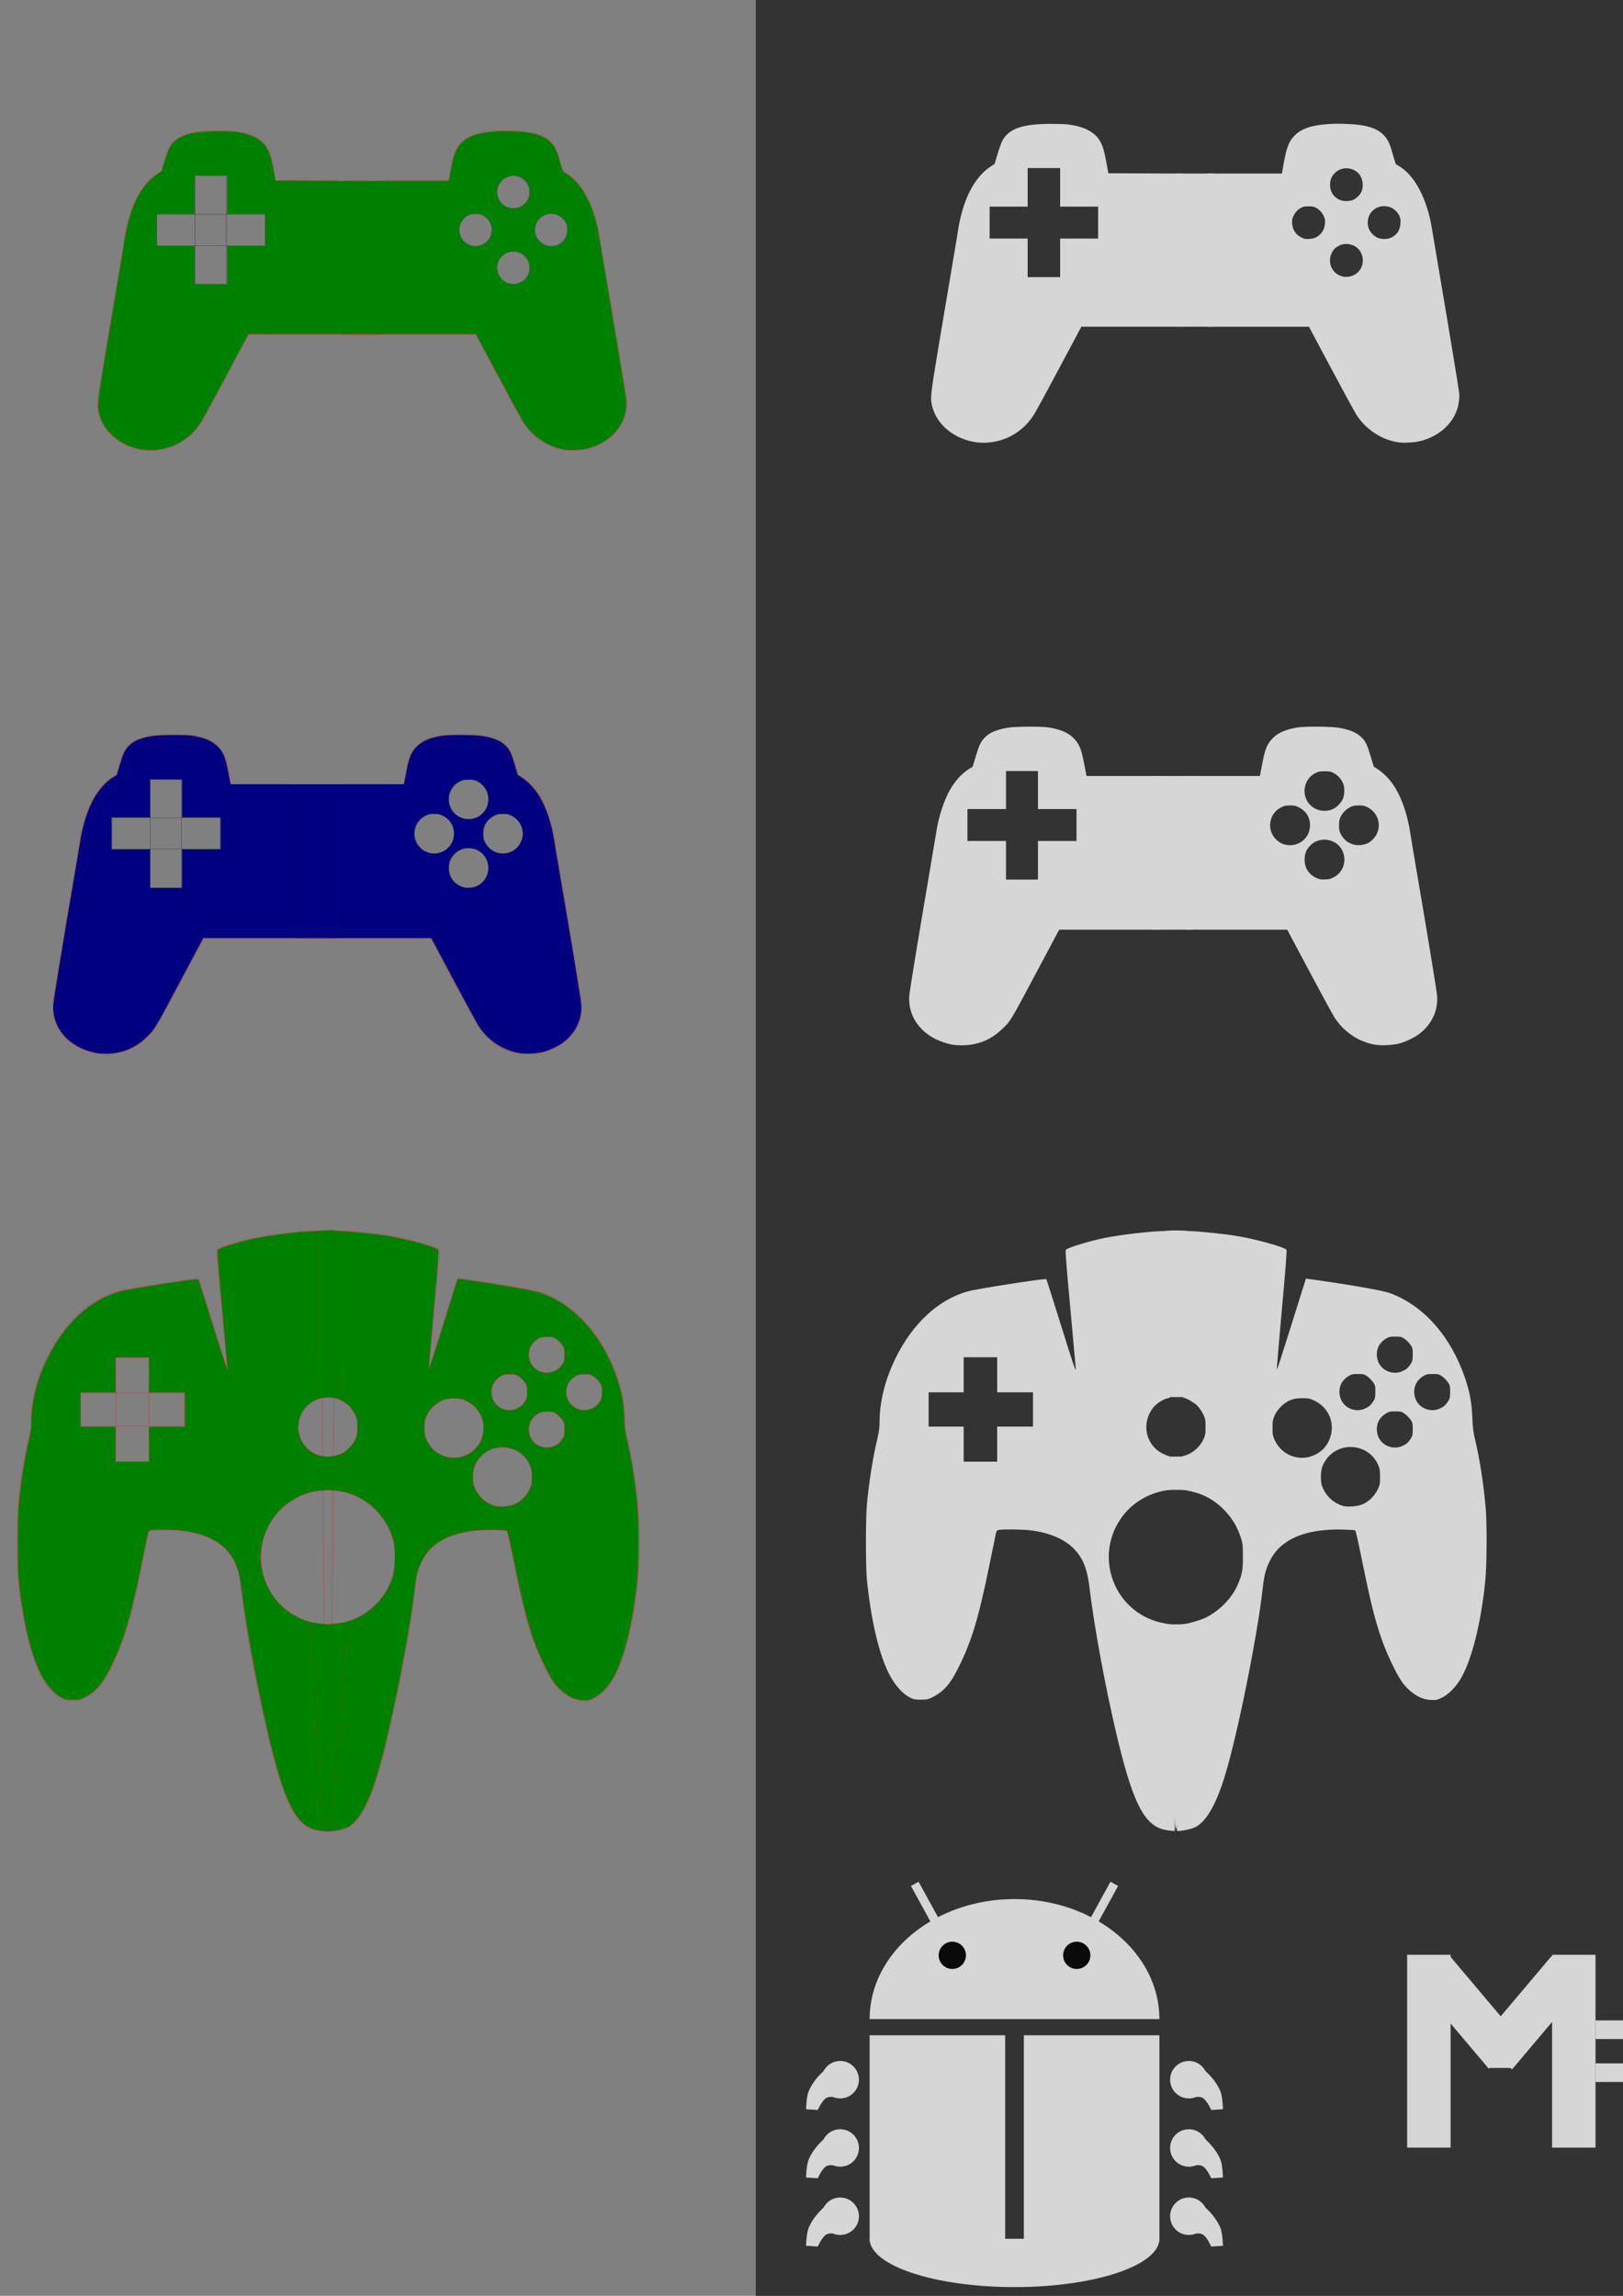 <?xml version="1.0" encoding="UTF-8" standalone="no"?>
<!-- Created with Inkscape (http://www.inkscape.org/) -->

<svg
   xmlns:dc="http://purl.org/dc/elements/1.1/"
   xmlns:cc="http://creativecommons.org/ns#"
   xmlns:rdf="http://www.w3.org/1999/02/22-rdf-syntax-ns#"
   xmlns:svg="http://www.w3.org/2000/svg"
   xmlns="http://www.w3.org/2000/svg"
   xmlns:sodipodi="http://sodipodi.sourceforge.net/DTD/sodipodi-0.dtd"
   xmlns:inkscape="http://www.inkscape.org/namespaces/inkscape"
   width="744.094"
   height="1052.362"
   id="svg2"
   version="1.1"
   inkscape:version="0.48.2 r9819"
   sodipodi:docname="icons.svg">
  <rect width="100%" height="100%" fill="#808080" stroke="none"/>
  <defs
     id="defs4" />
  <sodipodi:namedview
     id="base"
     pagecolor="#ffffff"
     bordercolor="#666666"
     borderopacity="1.0"
     inkscape:pageopacity="0.0"
     inkscape:pageshadow="2"
     inkscape:zoom="1.979899"
     inkscape:cx="675.85769"
     inkscape:cy="42.705791"
     inkscape:document-units="px"
     inkscape:current-layer="layer1"
     showgrid="false"
     inkscape:window-width="1680"
     inkscape:window-height="988"
     inkscape:window-x="1672"
     inkscape:window-y="-8"
     inkscape:window-maximized="1"
     showguides="true"
     inkscape:guide-bbox="true" />
  <g
     inkscape:label="Layer 1"
     inkscape:groupmode="layer"
     id="layer1">
    <rect
       style="fill:#333333;fill-opacity:1;stroke:none"
       id="rect3062"
       width="760"
       height="1102.857"
       x="346.487"
       y="-0.661" />
    <g
       id="g4083">
      <g
         style="stroke-width:0.1;stroke-miterlimit:4;stroke-dasharray:none"
         id="g3884">
        <path
           style="fill:none;stroke:#ff0000;stroke-width:0.1;stroke-linecap:butt;stroke-linejoin:miter;stroke-opacity:1;stroke-miterlimit:4;stroke-dasharray:none"
           d="M 73.929,78.434 C 58.785,86.124 56.786,111.648 56.786,111.648 c 0,0 -7.932,45.8 -11.786,70 -3.854,24.2 34.161,36.823 48.929,9.286 14.767,-27.538 20,-37.5 20,-37.5 l 57.5,0 0,-70.714 c 0.031,-0.01 -28.526,0 -45,0 -2.521,-11.269 -0.409,-22.857 -25.714,-22.857 -25.305,0 -23.154,8.101 -26.786,18.571 z"
           id="path3864"
           inkscape:connector-curvature="0"
           sodipodi:nodetypes="cczzcccczc" />
        <path
           style="fill:none;stroke:#ff0000;stroke-width:0.1;stroke-linecap:butt;stroke-linejoin:miter;stroke-opacity:1;stroke-miterlimit:4;stroke-dasharray:none"
           d="m 258.151,78.434 c 15.144,7.69 17.143,33.214 17.143,33.214 0,0 7.932,45.8 11.786,70 3.854,24.2 -34.161,36.823 -48.929,9.286 -14.767,-27.538 -20,-37.5 -20,-37.5 l -57.5,0 0,-70.714 c -0.031,-0.01 28.526,0 45,0 2.521,-11.269 0.409,-22.857 25.714,-22.857 25.305,0 23.154,8.101 26.786,18.571 z"
           id="path3864-8"
           inkscape:connector-curvature="0"
           sodipodi:nodetypes="cczzcccczc" />
      </g>
      <g
         transform="translate(-0.236,0)"
         id="g4071">
        <g
           id="g4063">
          <g
             id="g4059">
            <path
               sodipodi:type="arc"
               style="fill:none;stroke:#000000;stroke-width:0.1;stroke-miterlimit:4;stroke-opacity:1;stroke-dasharray:none"
               id="path3046"
               sodipodi:cx="217.14285"
               sodipodi:cy="104.86218"
               sodipodi:rx="8.9285717"
               sodipodi:ry="8.9285717"
               d="m 226.071,104.862 c 0,4.931 -3.997,8.929 -8.929,8.929 -4.931,0 -8.929,-3.997 -8.929,-8.929 0,-4.931 3.997,-8.929 8.929,-8.929 4.931,0 8.929,3.997 8.929,8.929 z"
               transform="matrix(0.834,0,0,0.834,37.145,17.926)" />
            <path
               sodipodi:type="arc"
               style="fill:none;stroke:#000000;stroke-width:0.1;stroke-miterlimit:4;stroke-opacity:1;stroke-dasharray:none"
               id="path3046-9"
               sodipodi:cx="217.14285"
               sodipodi:cy="104.86218"
               sodipodi:rx="8.9285717"
               sodipodi:ry="8.9285717"
               d="m 226.071,104.862 c 0,4.931 -3.997,8.929 -8.929,8.929 -4.931,0 -8.929,-3.997 -8.929,-8.929 0,-4.931 3.997,-8.929 8.929,-8.929 4.931,0 8.929,3.997 8.929,8.929 z"
               transform="matrix(0.834,0,0,0.834,71.827,17.926)" />
          </g>
          <g
             id="g4055">
            <path
               sodipodi:type="arc"
               style="fill:none;stroke:#000000;stroke-width:0.1;stroke-miterlimit:4;stroke-opacity:1;stroke-dasharray:none"
               id="path3046-4"
               sodipodi:cx="217.14285"
               sodipodi:cy="104.86218"
               sodipodi:rx="8.9285717"
               sodipodi:ry="8.9285717"
               d="m 226.071,104.862 c 0,4.931 -3.997,8.929 -8.929,8.929 -4.931,0 -8.929,-3.997 -8.929,-8.929 0,-4.931 3.997,-8.929 8.929,-8.929 4.931,0 8.929,3.997 8.929,8.929 z"
               transform="matrix(0.834,0,0,0.834,54.486,35.267)" />
            <path
               sodipodi:type="arc"
               style="fill:none;stroke:#000000;stroke-width:0.1;stroke-miterlimit:4;stroke-opacity:1;stroke-dasharray:none"
               id="path3046-8"
               sodipodi:cx="217.14285"
               sodipodi:cy="104.86218"
               sodipodi:rx="8.9285717"
               sodipodi:ry="8.9285717"
               d="m 226.071,104.862 c 0,4.931 -3.997,8.929 -8.929,8.929 -4.931,0 -8.929,-3.997 -8.929,-8.929 0,-4.931 3.997,-8.929 8.929,-8.929 4.931,0 8.929,3.997 8.929,8.929 z"
               transform="matrix(0.834,0,0,0.834,54.486,0.585)" />
          </g>
        </g>
        <g
           id="g4023">
          <rect
             transform="matrix(0,1,-1,0,0,0)"
             y="-121.722"
             x="98.234"
             height="49.578"
             width="14.327"
             id="rect2996-1"
             style="fill:none;stroke:#000000;stroke-width:0.088;stroke-miterlimit:4;stroke-dasharray:none" />
          <rect
             transform="scale(-1,-1)"
             y="-130.187"
             x="-104.096"
             height="49.578"
             width="14.327"
             id="rect2996-1-5"
             style="fill:none;stroke:#000000;stroke-width:0.088;stroke-miterlimit:4;stroke-dasharray:none" />
        </g>
      </g>
    </g>
    <g
       id="g4105">
      <path
         inkscape:connector-curvature="0"
         id="path4099"
         d="m 66.027,206.154 c -10.046,-1.252 -18.267,-7.805 -20.498,-16.338 -1.001,-3.831 -0.869,-5.118 2.786,-27.115 1.809,-10.887 4.477,-26.726 5.93,-35.199 1.453,-8.473 2.771,-16.371 2.931,-17.551 0.405,-3 1.136,-6.465 2.052,-9.723 2.674,-9.514 7.163,-16.611 12.913,-20.419 l 1.961,-1.298 0.636,-2.147 c 1.687,-5.692 2.5,-7.927 3.376,-9.282 3.215,-4.975 9.262,-6.89 21.865,-6.926 3.056,-0.009 6.579,0.115 7.829,0.274 7.668,0.98 12.533,3.621 14.859,8.068 1.185,2.265 1.782,4.377 2.758,9.759 l 0.825,4.546 17.106,0.065 17.106,0.065 0,35.101 0,35.101 -23.3,0 -23.3,0 -10.196,19.13 c -5.608,10.521 -10.786,20.039 -11.508,21.15 -2.648,4.077 -5.437,6.789 -9.484,9.221 -4.798,2.884 -11.082,4.211 -16.647,3.518 z m 38.119,-84.586 0,-8.839 8.713,0 8.713,0 0,-7.324 0,-7.324 -8.713,0 -8.713,0 0,-8.839 0,-8.839 -7.45,0 -7.45,0 0,8.839 0,8.839 -8.713,0 -8.713,0 0,7.324 0,7.324 8.713,0 8.713,0 0,8.839 0,8.839 7.45,0 7.45,0 0,-8.839 z"
         style="fill:#008000;fill-opacity:1;stroke:none" />
      <path
         inkscape:connector-curvature="0"
         id="path4101"
         d="m 259.445,206.16 c -7.699,-1.073 -14.849,-5.675 -19.342,-12.45 -0.7,-1.056 -5.913,-10.617 -11.584,-21.247 l -10.311,-19.327 -23.317,0 -23.317,0 0,-35.103 0,-35.103 17.124,0 17.124,0 0.701,-3.977 c 1.368,-7.756 2.376,-10.51 4.805,-13.123 3.227,-3.472 7.927,-5.095 16.292,-5.626 4.042,-0.257 10.438,-0.036 14.034,0.485 8.32,1.204 12.344,4.296 14.283,10.972 0.288,0.99 0.875,2.967 1.306,4.394 l 0.783,2.594 1.284,0.742 c 7.381,4.264 13.14,15.151 15.323,28.967 0.303,1.919 1.848,11.103 3.433,20.409 4.27,25.07 8.84,52.787 9.037,54.807 0.227,2.323 -0.224,5.51 -1.131,7.993 -2.593,7.104 -9.468,12.589 -17.837,14.23 -2.402,0.471 -6.647,0.649 -8.69,0.364 l 0,0 z m -20.822,-76.609 c 4.7,-2.138 5.772,-8.442 2.078,-12.216 -2.041,-2.084 -5.656,-2.738 -8.336,-1.506 -1.891,0.869 -2.825,1.756 -3.704,3.516 -1.382,2.765 -0.964,6.123 1.045,8.406 2.244,2.549 5.725,3.251 8.917,1.799 z m -17.3,-17.314 c 2.587,-1.303 4.044,-3.53 4.237,-6.478 0.102,-1.557 0.028,-1.995 -0.565,-3.315 -0.773,-1.723 -2.009,-3.035 -3.672,-3.898 -0.93,-0.483 -1.526,-0.59 -3.283,-0.59 -1.757,0 -2.353,0.107 -3.283,0.59 -1.663,0.863 -2.899,2.175 -3.672,3.898 -0.592,1.32 -0.667,1.759 -0.565,3.315 0.223,3.409 2.19,5.913 5.5,7.002 1.159,0.381 4.079,0.093 5.303,-0.524 z m 34.623,0.041 c 2.667,-1.302 4.046,-3.437 4.216,-6.531 0.099,-1.8 0.034,-2.23 -0.516,-3.432 -2.658,-5.805 -10.945,-5.973 -13.731,-0.278 -0.946,1.934 -0.985,4.688 -0.09,6.535 0.801,1.654 2.487,3.251 4.107,3.89 1.762,0.695 4.378,0.615 6.015,-0.184 l 0,0 z M 238.071,95.155 c 1.628,-0.555 3.506,-2.309 4.225,-3.947 1.164,-2.65 0.582,-6.29 -1.329,-8.315 -3.066,-3.249 -8.321,-3.172 -11.26,0.167 -1.27,1.443 -1.817,3.002 -1.817,5.178 0,4.098 3.223,7.31 7.342,7.316 0.913,0.001 2.191,-0.178 2.84,-0.4 l 0,0 z"
         style="fill:#008000;fill-opacity:1;stroke:none" />
      <path
         inkscape:connector-curvature="0"
         id="path4103"
         d="m 157.431,118.033 0,-35.103 8.586,0 8.586,0 0,35.103 0,35.103 -8.586,0 -8.586,0 0,-35.103 z"
         style="fill:#008000;fill-opacity:1;stroke:none" />
    </g>
    <g
       transform="translate(381.895,-3.375)"
       id="g4105-1"
       style="opacity:0.8;fill:#ffffff;fill-opacity:1;stroke:none"
       inkscape:export-xdpi="10.406073"
       inkscape:export-ydpi="10.406073"
       inkscape:export-filename="C:\Users\lichter\Documents\My Dropbox\AndroidApps\g4105-mdpi.png">
      <path
         inkscape:connector-curvature="0"
         id="path4099-4"
         d="m 66.027,206.154 c -10.046,-1.252 -18.267,-7.805 -20.498,-16.338 -1.001,-3.831 -0.869,-5.118 2.786,-27.115 1.809,-10.887 4.477,-26.726 5.93,-35.199 1.453,-8.473 2.771,-16.371 2.931,-17.551 0.405,-3 1.136,-6.465 2.052,-9.723 2.674,-9.514 7.163,-16.611 12.913,-20.419 l 1.961,-1.298 0.636,-2.147 c 1.687,-5.692 2.5,-7.927 3.376,-9.282 3.215,-4.975 9.262,-6.89 21.865,-6.926 3.056,-0.009 6.579,0.115 7.829,0.274 7.668,0.98 12.533,3.621 14.859,8.068 1.185,2.265 1.782,4.377 2.758,9.759 l 0.825,4.546 17.106,0.065 17.106,0.065 0,35.101 0,35.101 -23.3,0 -23.3,0 -10.196,19.13 c -5.608,10.521 -10.786,20.039 -11.508,21.15 -2.648,4.077 -5.437,6.789 -9.484,9.221 -4.798,2.884 -11.082,4.211 -16.647,3.518 z m 38.119,-84.586 0,-8.839 8.713,0 8.713,0 0,-7.324 0,-7.324 -8.713,0 -8.713,0 0,-8.839 0,-8.839 -7.45,0 -7.45,0 0,8.839 0,8.839 -8.713,0 -8.713,0 0,7.324 0,7.324 8.713,0 8.713,0 0,8.839 0,8.839 7.45,0 7.45,0 0,-8.839 z"
         style="fill:#ffffff;fill-opacity:1;stroke:none" />
      <path
         inkscape:connector-curvature="0"
         id="path4101-2"
         d="m 259.445,206.16 c -7.699,-1.073 -14.849,-5.675 -19.342,-12.45 -0.7,-1.056 -5.913,-10.617 -11.584,-21.247 l -10.311,-19.327 -23.317,0 -23.317,0 0,-35.103 0,-35.103 17.124,0 17.124,0 0.701,-3.977 c 1.368,-7.756 2.376,-10.51 4.805,-13.123 3.227,-3.472 7.927,-5.095 16.292,-5.626 4.042,-0.257 10.438,-0.036 14.034,0.485 8.32,1.204 12.344,4.296 14.283,10.972 0.288,0.99 0.875,2.967 1.306,4.394 l 0.783,2.594 1.284,0.742 c 7.381,4.264 13.14,15.151 15.323,28.967 0.303,1.919 1.848,11.103 3.433,20.409 4.27,25.07 8.84,52.787 9.037,54.807 0.227,2.323 -0.224,5.51 -1.131,7.993 -2.593,7.104 -9.468,12.589 -17.837,14.23 -2.402,0.471 -6.647,0.649 -8.69,0.364 l 0,0 z m -20.822,-76.609 c 4.7,-2.138 5.772,-8.442 2.078,-12.216 -2.041,-2.084 -5.656,-2.738 -8.336,-1.506 -1.891,0.869 -2.825,1.756 -3.704,3.516 -1.382,2.765 -0.964,6.123 1.045,8.406 2.244,2.549 5.725,3.251 8.917,1.799 z m -17.3,-17.314 c 2.587,-1.303 4.044,-3.53 4.237,-6.478 0.102,-1.557 0.028,-1.995 -0.565,-3.315 -0.773,-1.723 -2.009,-3.035 -3.672,-3.898 -0.93,-0.483 -1.526,-0.59 -3.283,-0.59 -1.757,0 -2.353,0.107 -3.283,0.59 -1.663,0.863 -2.899,2.175 -3.672,3.898 -0.592,1.32 -0.667,1.759 -0.565,3.315 0.223,3.409 2.19,5.913 5.5,7.002 1.159,0.381 4.079,0.093 5.303,-0.524 z m 34.623,0.041 c 2.667,-1.302 4.046,-3.437 4.216,-6.531 0.099,-1.8 0.034,-2.23 -0.516,-3.432 -2.658,-5.805 -10.945,-5.973 -13.731,-0.278 -0.946,1.934 -0.985,4.688 -0.09,6.535 0.801,1.654 2.487,3.251 4.107,3.89 1.762,0.695 4.378,0.615 6.015,-0.184 l 0,0 z M 238.071,95.155 c 1.628,-0.555 3.506,-2.309 4.225,-3.947 1.164,-2.65 0.582,-6.29 -1.329,-8.315 -3.066,-3.249 -8.321,-3.172 -11.26,0.167 -1.27,1.443 -1.817,3.002 -1.817,5.178 0,4.098 3.223,7.31 7.342,7.316 0.913,0.001 2.191,-0.178 2.84,-0.4 l 0,0 z"
         style="fill:#ffffff;fill-opacity:1;stroke:none" />
      <path
         inkscape:connector-curvature="0"
         id="path4103-3"
         d="m 157.431,118.033 0,-35.103 8.586,0 8.586,0 0,35.103 0,35.103 -8.586,0 -8.586,0 0,-35.103 z"
         style="fill:#ffffff;fill-opacity:1;stroke:none" />
    </g>
    <g
       id="g3884-7"
       style="stroke-width:0.1;stroke-miterlimit:4;stroke-dasharray:none"
       transform="translate(-20.578,276.709)">
      <path
         sodipodi:nodetypes="cczzcccczc"
         inkscape:connector-curvature="0"
         id="path3864-4"
         d="M 73.929,78.434 C 58.785,86.124 56.786,111.648 56.786,111.648 c 0,0 -7.932,45.8 -11.786,70 -3.854,24.2 34.161,36.823 48.929,9.286 14.767,-27.538 20,-37.5 20,-37.5 l 57.5,0 0,-70.714 c 0.031,-0.01 -28.526,0 -45,0 -2.521,-11.269 -0.409,-22.857 -25.714,-22.857 -25.305,0 -23.154,8.101 -26.786,18.571 z"
         style="fill:none;stroke:#ff0000;stroke-width:0.1;stroke-linecap:butt;stroke-linejoin:miter;stroke-miterlimit:4;stroke-opacity:1;stroke-dasharray:none" />
      <path
         sodipodi:nodetypes="cczzcccczc"
         inkscape:connector-curvature="0"
         id="path3864-8-0"
         d="m 258.151,78.434 c 15.144,7.69 17.143,33.214 17.143,33.214 0,0 7.932,45.8 11.786,70 3.854,24.2 -34.161,36.823 -48.929,9.286 -14.767,-27.538 -20,-37.5 -20,-37.5 l -57.5,0 0,-70.714 c -0.031,-0.01 28.526,0 45,0 2.521,-11.269 0.409,-22.857 25.714,-22.857 25.305,0 23.154,8.101 26.786,18.571 z"
         style="fill:none;stroke:#ff0000;stroke-width:0.1;stroke-linecap:butt;stroke-linejoin:miter;stroke-miterlimit:4;stroke-opacity:1;stroke-dasharray:none" />
    </g>
    <g
       id="g4023-7"
       transform="translate(-20.813,276.709)">
      <rect
         transform="matrix(0,1,-1,0,0,0)"
         y="-121.722"
         x="98.234"
         height="49.578"
         width="14.327"
         id="rect2996-1-1"
         style="fill:none;stroke:#000000;stroke-width:0.088;stroke-miterlimit:4;stroke-dasharray:none" />
      <rect
         transform="scale(-1,-1)"
         y="-130.187"
         x="-104.096"
         height="49.578"
         width="14.327"
         id="rect2996-1-5-1"
         style="fill:none;stroke:#000000;stroke-width:0.088;stroke-miterlimit:4;stroke-dasharray:none" />
    </g>
    <g
       id="g3242">
      <path
         transform="matrix(1.013,0,0,1.013,-20.835,275.917)"
         d="m 226.071,104.862 a 8.929,8.929 0 1 1 -17.857,0 8.929,8.929 0 1 1 17.857,0 z"
         sodipodi:ry="8.9285717"
         sodipodi:rx="8.9285717"
         sodipodi:cy="104.86218"
         sodipodi:cx="217.14285"
         id="path3046-82-8"
         style="fill:none;stroke:#000000;stroke-width:0.1;stroke-miterlimit:4;stroke-opacity:1;stroke-dasharray:none"
         sodipodi:type="arc" />
      <path
         transform="matrix(1.013,0,0,1.013,-5.088,291.664)"
         d="m 226.071,104.862 a 8.929,8.929 0 1 1 -17.857,0 8.929,8.929 0 1 1 17.857,0 z"
         sodipodi:ry="8.9285717"
         sodipodi:rx="8.9285717"
         sodipodi:cy="104.86218"
         sodipodi:cx="217.14285"
         id="path3046-82-8-5"
         style="fill:none;stroke:#000000;stroke-width:0.1;stroke-miterlimit:4;stroke-opacity:1;stroke-dasharray:none"
         sodipodi:type="arc" />
      <path
         transform="matrix(1.013,0,0,1.013,10.66,275.917)"
         d="m 226.071,104.862 a 8.929,8.929 0 1 1 -17.857,0 8.929,8.929 0 1 1 17.857,0 z"
         sodipodi:ry="8.9285717"
         sodipodi:rx="8.9285717"
         sodipodi:cy="104.86218"
         sodipodi:cx="217.14285"
         id="path3046-82-8-4"
         style="fill:none;stroke:#000000;stroke-width:0.1;stroke-miterlimit:4;stroke-opacity:1;stroke-dasharray:none"
         sodipodi:type="arc" />
      <path
         transform="matrix(1.013,0,0,1.013,-5.088,260.169)"
         d="m 226.071,104.862 a 8.929,8.929 0 1 1 -17.857,0 8.929,8.929 0 1 1 17.857,0 z"
         sodipodi:ry="8.9285717"
         sodipodi:rx="8.9285717"
         sodipodi:cy="104.86218"
         sodipodi:cx="217.14285"
         id="path3046-82-8-3"
         style="fill:none;stroke:#000000;stroke-width:0.1;stroke-miterlimit:4;stroke-opacity:1;stroke-dasharray:none"
         sodipodi:type="arc" />
    </g>
    <g
       id="g3254">
      <path
         inkscape:connector-curvature="0"
         id="path3248"
         d="m 44.57,482.751 c -2.346,-0.351 -5.713,-1.445 -8.025,-2.606 -8.098,-4.068 -12.632,-11.439 -12.101,-19.674 0.143,-2.224 3.721,-24.074 9.353,-57.126 1.444,-8.473 2.874,-16.983 3.178,-18.912 1.026,-6.507 3.57,-14.136 6.242,-18.717 2.363,-4.051 5.406,-7.392 8.478,-9.307 l 1.843,-1.149 1.32,-4.439 c 1.577,-5.302 2.288,-6.84 4.039,-8.735 2.213,-2.394 5.452,-3.798 10.814,-4.686 3.481,-0.577 15.175,-0.666 18.495,-0.141 5.277,0.834 8.747,2.25 11.232,4.582 2.869,2.692 3.932,5.183 5.232,12.259 0.434,2.361 0.852,4.549 0.928,4.861 l 0.139,0.568 17.019,0 17.019,0 0,35.229 0,35.229 -23.297,0.004 -23.297,0.004 -9.091,17.083 c -13.447,25.268 -13.054,24.611 -16.96,28.384 -5.243,5.066 -11.566,7.599 -18.774,7.521 -1.32,-0.014 -3.024,-0.119 -3.788,-0.234 z m 38.891,-84.583 0,-8.839 8.839,0 8.839,0 0,-7.324 0,-7.324 -8.839,0 -8.839,0 0,-8.713 0,-8.713 -7.324,0 -7.324,0 0,8.713 0,8.713 -8.839,0 -8.839,0 0,7.324 0,7.324 8.839,0 8.839,0 0,8.839 0,8.839 7.324,0 7.324,0 0,-8.839 z"
         style="fill:#000080;fill-opacity:1;stroke:#008000;stroke-width:0.025;stroke-miterlimit:4;stroke-opacity:1;stroke-dasharray:none" />
      <path
         inkscape:connector-curvature="0"
         id="path3250"
         d="m 237.762,482.656 c -7.52,-1.38 -14.112,-5.857 -18.383,-12.483 -0.793,-1.23 -5.987,-10.773 -11.543,-21.206 l -10.102,-18.971 -23.297,-0.004 -23.297,-0.004 0,-35.229 0,-35.229 17.019,0 17.019,0 0.139,-0.568 c 0.076,-0.313 0.494,-2.5 0.928,-4.861 1.3,-7.076 2.363,-9.567 5.232,-12.259 2.486,-2.333 5.955,-3.748 11.232,-4.582 3.32,-0.525 15.015,-0.436 18.495,0.141 4.984,0.826 8.073,2.071 10.309,4.156 2.193,2.046 2.794,3.285 4.703,9.709 l 1.184,3.984 1.884,1.21 c 2.975,1.91 5.947,5.115 8.162,8.803 3.04,5.061 5.612,12.892 6.716,20.451 0.281,1.921 1.596,9.8 2.923,17.508 4.759,27.648 9.238,54.968 9.386,57.25 0.439,6.781 -2.559,13.032 -8.35,17.41 -2.1,1.588 -6.09,3.48 -8.998,4.267 -3.002,0.812 -8.396,1.054 -11.364,0.509 z m -18.884,-76.606 c 4.507,-2.22 6.327,-7.552 4.173,-12.229 -2.583,-5.609 -10.527,-6.89 -14.774,-2.383 -1.763,1.871 -2.408,3.362 -2.539,5.869 -0.222,4.221 1.819,7.474 5.715,9.11 1.199,0.504 1.786,0.591 3.587,0.533 1.842,-0.059 2.396,-0.189 3.838,-0.899 z m -17.936,-14.985 c 4.106,-0.871 7,-4.251 7.227,-8.44 0.211,-3.91 -1.682,-7.078 -5.257,-8.796 -1.464,-0.704 -1.887,-0.789 -3.92,-0.789 -2.065,0 -2.436,0.078 -3.964,0.83 -5.635,2.774 -6.884,10.197 -2.47,14.683 2.228,2.264 5.266,3.174 8.384,2.512 z m 33.141,-0.489 c 1.043,-0.39 1.884,-0.967 2.922,-2.005 4.57,-4.57 3.188,-12.083 -2.734,-14.859 -1.219,-0.572 -1.773,-0.672 -3.706,-0.672 -1.96,0 -2.481,0.097 -3.788,0.707 -1.979,0.923 -3.7,2.638 -4.584,4.568 -0.607,1.324 -0.707,1.866 -0.709,3.816 -0.002,1.925 0.099,2.49 0.659,3.692 2.147,4.606 7.082,6.57 11.94,4.753 z m -15.128,-16.013 c 1.786,-0.874 3.716,-3.003 4.414,-4.869 0.65,-1.738 0.726,-4.703 0.161,-6.284 -0.84,-2.35 -2.584,-4.297 -4.846,-5.411 -1.074,-0.528 -1.611,-0.616 -3.777,-0.616 -2.201,0 -2.708,0.086 -3.945,0.665 -1.995,0.935 -3.366,2.272 -4.321,4.213 -1.855,3.767 -0.96,8.372 2.143,11.028 2.792,2.39 6.851,2.898 10.171,1.274 z"
         style="fill:#000080;fill-opacity:1;stroke:#008000;stroke-width:0.025;stroke-miterlimit:4;stroke-opacity:1;stroke-dasharray:none" />
      <path
         inkscape:connector-curvature="0"
         id="path3252"
         d="m 136.224,394.759 0,-35.229 9.235,0 9.235,0 0,35.229 0,35.229 -9.235,0 -9.235,0 0,-35.229 z"
         style="fill:#000080;fill-opacity:1;stroke:#008000;stroke-width:0.034;stroke-miterlimit:4;stroke-opacity:1;stroke-dasharray:none" />
    </g>
    <g
       transform="translate(392.412,-3.832)"
       id="g3254-2"
       style="opacity:0.8;fill:#ffffff;fill-opacity:1;stroke:none"
       inkscape:export-filename="C:\Users\lichter\Documents\My Dropbox\AndroidApps\mupen64plus-ae\res\drawable-mdpi\ic_gamepad.png"
       inkscape:export-xdpi="10.474079"
       inkscape:export-ydpi="10.474079">
      <path
         inkscape:connector-curvature="0"
         id="path3248-3"
         d="m 44.57,482.751 c -2.346,-0.351 -5.713,-1.445 -8.025,-2.606 -8.098,-4.068 -12.632,-11.439 -12.101,-19.674 0.143,-2.224 3.721,-24.074 9.353,-57.126 1.444,-8.473 2.874,-16.983 3.178,-18.912 1.026,-6.507 3.57,-14.136 6.242,-18.717 2.363,-4.051 5.406,-7.392 8.478,-9.307 l 1.843,-1.149 1.32,-4.439 c 1.577,-5.302 2.288,-6.84 4.039,-8.735 2.213,-2.394 5.452,-3.798 10.814,-4.686 3.481,-0.577 15.175,-0.666 18.495,-0.141 5.277,0.834 8.747,2.25 11.232,4.582 2.869,2.692 3.932,5.183 5.232,12.259 0.434,2.361 0.852,4.549 0.928,4.861 l 0.139,0.568 17.019,0 17.019,0 0,35.229 0,35.229 -23.297,0.004 -23.297,0.004 -9.091,17.083 c -13.447,25.268 -13.054,24.611 -16.96,28.384 -5.243,5.066 -11.566,7.599 -18.774,7.521 -1.32,-0.014 -3.024,-0.119 -3.788,-0.234 z m 38.891,-84.583 0,-8.839 8.839,0 8.839,0 0,-7.324 0,-7.324 -8.839,0 -8.839,0 0,-8.713 0,-8.713 -7.324,0 -7.324,0 0,8.713 0,8.713 -8.839,0 -8.839,0 0,7.324 0,7.324 8.839,0 8.839,0 0,8.839 0,8.839 7.324,0 7.324,0 0,-8.839 z"
         style="fill:#ffffff;fill-opacity:1;stroke:none" />
      <path
         inkscape:connector-curvature="0"
         id="path3250-3"
         d="m 237.762,482.656 c -7.52,-1.38 -14.112,-5.857 -18.383,-12.483 -0.793,-1.23 -5.987,-10.773 -11.543,-21.206 l -10.102,-18.971 -23.297,-0.004 -23.297,-0.004 0,-35.229 0,-35.229 17.019,0 17.019,0 0.139,-0.568 c 0.076,-0.313 0.494,-2.5 0.928,-4.861 1.3,-7.076 2.363,-9.567 5.232,-12.259 2.486,-2.333 5.955,-3.748 11.232,-4.582 3.32,-0.525 15.015,-0.436 18.495,0.141 4.984,0.826 8.073,2.071 10.309,4.156 2.193,2.046 2.794,3.285 4.703,9.709 l 1.184,3.984 1.884,1.21 c 2.975,1.91 5.947,5.115 8.162,8.803 3.04,5.061 5.612,12.892 6.716,20.451 0.281,1.921 1.596,9.8 2.923,17.508 4.759,27.648 9.238,54.968 9.386,57.25 0.439,6.781 -2.559,13.032 -8.35,17.41 -2.1,1.588 -6.09,3.48 -8.998,4.267 -3.002,0.812 -8.396,1.054 -11.364,0.509 z m -18.884,-76.606 c 4.507,-2.22 6.327,-7.552 4.173,-12.229 -2.583,-5.609 -10.527,-6.89 -14.774,-2.383 -1.763,1.871 -2.408,3.362 -2.539,5.869 -0.222,4.221 1.819,7.474 5.715,9.11 1.199,0.504 1.786,0.591 3.587,0.533 1.842,-0.059 2.396,-0.189 3.838,-0.899 z m -17.936,-14.985 c 4.106,-0.871 7,-4.251 7.227,-8.44 0.211,-3.91 -1.682,-7.078 -5.257,-8.796 -1.464,-0.704 -1.887,-0.789 -3.92,-0.789 -2.065,0 -2.436,0.078 -3.964,0.83 -5.635,2.774 -6.884,10.197 -2.47,14.683 2.228,2.264 5.266,3.174 8.384,2.512 z m 33.141,-0.489 c 1.043,-0.39 1.884,-0.967 2.922,-2.005 4.57,-4.57 3.188,-12.083 -2.734,-14.859 -1.219,-0.572 -1.773,-0.672 -3.706,-0.672 -1.96,0 -2.481,0.097 -3.788,0.707 -1.979,0.923 -3.7,2.638 -4.584,4.568 -0.607,1.324 -0.707,1.866 -0.709,3.816 -0.002,1.925 0.099,2.49 0.659,3.692 2.147,4.606 7.082,6.57 11.94,4.753 z m -15.128,-16.013 c 1.786,-0.874 3.716,-3.003 4.414,-4.869 0.65,-1.738 0.726,-4.703 0.161,-6.284 -0.84,-2.35 -2.584,-4.297 -4.846,-5.411 -1.074,-0.528 -1.611,-0.616 -3.777,-0.616 -2.201,0 -2.708,0.086 -3.945,0.665 -1.995,0.935 -3.366,2.272 -4.321,4.213 -1.855,3.767 -0.96,8.372 2.143,11.028 2.792,2.39 6.851,2.898 10.171,1.274 z"
         style="fill:#ffffff;fill-opacity:1;stroke:none" />
      <path
         inkscape:connector-curvature="0"
         id="path3252-4"
         d="m 136.224,394.759 0,-35.229 9.235,0 9.235,0 0,35.229 0,35.229 -9.235,0 -9.235,0 0,-35.229 z"
         style="fill:#ffffff;fill-opacity:1;stroke:none" />
    </g>
    <g
       id="g3979"
       style="stroke-width:0.1;stroke-miterlimit:4;stroke-dasharray:none;opacity:1"
       transform="translate(-2.857,45.714)">
      <g
         id="g3084"
         style="stroke-width:0.1;stroke-miterlimit:4;stroke-dasharray:none">
        <path
           style="fill:none;stroke:#ff0000;stroke-width:0.1;stroke-linecap:butt;stroke-linejoin:miter;stroke-miterlimit:4;stroke-opacity:1;stroke-dasharray:none"
           d="m 102.025,527.083 5.051,55.053 -13.132,-41.921 c 0,0 -6.936,0.612 -32.83,5.051 -27.821,4.769 -45.696,39.69 -43.942,63.64 -14.661,57.032 -1.478,103.542 5.051,114.652 12.358,21.029 26.577,4.463 28.789,0.505 13.098,-23.426 14.214,-42.545 20.203,-68.185 25.994,-2.011 40.264,6.285 41.921,24.749 1.308,14.566 8.742,56.345 16.162,83.338 8.006,29.122 15.343,29.799 24.185,29.799 1.542,-100.659 2.584,-149.43 2.584,-275.519 -36.563,0 -54.043,8.839 -54.043,8.839 z"
           id="path3035"
           inkscape:connector-curvature="0"
           sodipodi:nodetypes="cccscsscssccc" />
        <path
           style="fill:none;stroke:#ff0000;stroke-width:0.1;stroke-linecap:butt;stroke-linejoin:miter;stroke-miterlimit:4;stroke-opacity:1;stroke-dasharray:none"
           d="m 204.481,527.083 -5.051,55.053 13.132,-41.921 c 0,0 6.936,0.612 32.83,5.051 27.821,4.769 45.696,39.69 43.942,63.64 14.661,57.032 1.478,103.542 -5.051,114.652 -12.358,21.029 -26.577,4.463 -28.789,0.505 -13.098,-23.426 -14.214,-42.545 -20.203,-68.185 -25.994,-2.011 -40.264,6.285 -41.921,24.749 -1.308,14.566 -8.742,56.345 -16.162,83.338 -8.006,29.122 -15.343,29.799 -24.185,29.799 -1.542,-100.659 -2.584,-149.43 -2.584,-275.519 36.563,0 54.043,8.839 54.043,8.839 z"
           id="path3035-7"
           inkscape:connector-curvature="0"
           sodipodi:nodetypes="cccscsscssccc" />
      </g>
      <path
         transform="translate(0.039,0)"
         d="m 183.929,668.076 c 0,16.963 -13.751,30.714 -30.714,30.714 -16.963,0 -30.714,-13.751 -30.714,-30.714 0,-16.963 13.751,-30.714 30.714,-30.714 16.963,0 30.714,13.751 30.714,30.714 z"
         sodipodi:ry="30.714285"
         sodipodi:rx="30.714285"
         sodipodi:cy="668.07648"
         sodipodi:cx="153.21428"
         id="path3088"
         style="opacity:0.8;fill:none;stroke:#ff0000;stroke-width:0.1;stroke-miterlimit:4;stroke-opacity:1;stroke-dasharray:none"
         sodipodi:type="arc" />
      <path
         transform="translate(-2.104,0)"
         d="m 168.929,608.434 c 0,7.495 -6.076,13.571 -13.571,13.571 -7.495,0 -13.571,-6.076 -13.571,-13.571 0,-7.495 6.076,-13.571 13.571,-13.571 7.495,0 13.571,6.076 13.571,13.571 z"
         sodipodi:ry="13.571428"
         sodipodi:rx="13.571428"
         sodipodi:cy="608.43359"
         sodipodi:cx="155.35715"
         id="path3858"
         style="opacity:0.8;fill:none;stroke:#ff0000;stroke-width:0.1;stroke-miterlimit:4;stroke-opacity:1;stroke-dasharray:none"
         sodipodi:type="arc" />
      <path
         d="m 168.929,608.434 c 0,7.495 -6.076,13.571 -13.571,13.571 -7.495,0 -13.571,-6.076 -13.571,-13.571 0,-7.495 6.076,-13.571 13.571,-13.571 7.495,0 13.571,6.076 13.571,13.571 z"
         sodipodi:ry="13.571428"
         sodipodi:rx="13.571428"
         sodipodi:cy="608.43359"
         sodipodi:cx="155.35715"
         id="path3858-4"
         style="opacity:0.8;fill:none;stroke:#ff0000;stroke-width:0.1;stroke-miterlimit:4;stroke-opacity:1;stroke-dasharray:none"
         sodipodi:type="arc"
         transform="translate(55.566,0.418)" />
      <path
         d="m 168.929,608.434 c 0,7.495 -6.076,13.571 -13.571,13.571 -7.495,0 -13.571,-6.076 -13.571,-13.571 0,-7.495 6.076,-13.571 13.571,-13.571 7.495,0 13.571,6.076 13.571,13.571 z"
         sodipodi:ry="13.571428"
         sodipodi:rx="13.571428"
         sodipodi:cy="608.43359"
         sodipodi:cx="155.35715"
         id="path3858-0"
         style="opacity:0.8;fill:none;stroke:#ff0000;stroke-width:0.1;stroke-miterlimit:4;stroke-opacity:1;stroke-dasharray:none"
         sodipodi:type="arc"
         transform="translate(77.857,22.857)" />
      <g
         transform="translate(1.071,-8.571)"
         id="g3947"
         style="stroke-width:0.1;stroke-miterlimit:4;stroke-dasharray:none">
        <g
           id="g3919"
           transform="translate(0,10.357)"
           style="stroke-width:0.1;stroke-miterlimit:4;stroke-dasharray:none">
          <path
             transform="translate(0,-5.8842377e-6)"
             d="m 243.571,590.576 c 0,4.537 -3.678,8.214 -8.214,8.214 -4.537,0 -8.214,-3.678 -8.214,-8.214 0,-4.537 3.678,-8.214 8.214,-8.214 4.537,0 8.214,3.678 8.214,8.214 z"
             sodipodi:ry="8.2142859"
             sodipodi:rx="8.2142859"
             sodipodi:cy="590.57648"
             sodipodi:cx="235.35715"
             id="path3885"
             style="opacity:0.8;fill:none;stroke:#ff0000;stroke-width:0.1;stroke-miterlimit:4;stroke-opacity:1;stroke-dasharray:none"
             sodipodi:type="arc" />
          <path
             d="m 243.571,590.576 c 0,4.537 -3.678,8.214 -8.214,8.214 -4.537,0 -8.214,-3.678 -8.214,-8.214 0,-4.537 3.678,-8.214 8.214,-8.214 4.537,0 8.214,3.678 8.214,8.214 z"
             sodipodi:ry="8.2142859"
             sodipodi:rx="8.2142859"
             sodipodi:cy="590.57648"
             sodipodi:cx="235.35715"
             id="path3885-9"
             style="opacity:0.8;fill:none;stroke:#ff0000;stroke-width:0.1;stroke-miterlimit:4;stroke-opacity:1;stroke-dasharray:none"
             sodipodi:type="arc"
             transform="translate(34.286,-5.8842377e-6)" />
        </g>
        <g
           transform="matrix(0,-1,1,0,-338.076,853.434)"
           id="g3919-8"
           style="stroke-width:0.1;stroke-miterlimit:4;stroke-dasharray:none">
          <path
             transform="translate(0,-5.8842377e-6)"
             d="m 243.571,590.576 c 0,4.537 -3.678,8.214 -8.214,8.214 -4.537,0 -8.214,-3.678 -8.214,-8.214 0,-4.537 3.678,-8.214 8.214,-8.214 4.537,0 8.214,3.678 8.214,8.214 z"
             sodipodi:ry="8.2142859"
             sodipodi:rx="8.2142859"
             sodipodi:cy="590.57648"
             sodipodi:cx="235.35715"
             id="path3885-2"
             style="opacity:0.8;fill:none;stroke:#ff0000;stroke-width:0.1;stroke-miterlimit:4;stroke-opacity:1;stroke-dasharray:none"
             sodipodi:type="arc" />
          <path
             d="m 243.571,590.576 c 0,4.537 -3.678,8.214 -8.214,8.214 -4.537,0 -8.214,-3.678 -8.214,-8.214 0,-4.537 3.678,-8.214 8.214,-8.214 4.537,0 8.214,3.678 8.214,8.214 z"
             sodipodi:ry="8.2142859"
             sodipodi:rx="8.2142859"
             sodipodi:cy="590.57648"
             sodipodi:cx="235.35715"
             id="path3885-9-4"
             style="opacity:0.8;fill:none;stroke:#ff0000;stroke-width:0.1;stroke-miterlimit:4;stroke-opacity:1;stroke-dasharray:none"
             sodipodi:type="arc"
             transform="translate(34.286,-5.8842377e-6)" />
        </g>
      </g>
      <g
         id="g3975"
         style="stroke-width:0.1;stroke-miterlimit:4;stroke-dasharray:none">
        <rect
           style="opacity:0.8;fill:none;stroke:#ff0000;stroke-width:0.1;stroke-miterlimit:4;stroke-opacity:1;stroke-dasharray:none"
           id="rect3955"
           width="15"
           height="47.5"
           x="56.071"
           y="576.648" />
        <rect
           style="opacity:0.8;fill:none;stroke:#ff0000;stroke-width:0.1;stroke-miterlimit:4;stroke-opacity:1;stroke-dasharray:none"
           id="rect3955-5"
           width="15"
           height="47.5"
           x="592.898"
           y="-87.321"
           transform="matrix(0,1,-1,0,0,0)" />
      </g>
    </g>
    <path
       style="fill:#008000;fill-opacity:1;stroke:#ff0000;stroke-width:0.036;stroke-miterlimit:4;stroke-opacity:1;stroke-dasharray:none"
       d="m 145.878,838.953 c -9.673,-1.607 -14.962,-11.402 -22.153,-41.026 -5.351,-22.046 -10.878,-51.716 -13.071,-70.179 -0.921,-7.751 -2.584,-12.383 -5.875,-16.366 -4.363,-5.279 -11.707,-8.68 -21.266,-9.847 -3.443,-0.42 -12.604,-0.534 -14.38,-0.179 -0.94,0.188 -1.12,0.424 -1.425,1.875 -0.192,0.913 -1.587,7.687 -3.101,15.053 -5.037,24.515 -8.133,34.577 -14.512,47.162 -3.409,6.725 -6.526,10.167 -11.396,12.583 -2.059,1.022 -2.649,1.148 -5.357,1.148 -2.643,0 -3.309,-0.135 -5.068,-1.026 -2.62,-1.327 -5.273,-3.958 -7.671,-7.606 -5.482,-8.337 -9.777,-24.909 -11.973,-46.19 -0.622,-6.027 -0.623,-28.245 -0.002,-34.821 0.986,-10.441 2.686,-21.14 4.716,-29.685 0.742,-3.124 1.061,-5.378 1.061,-7.495 0,-9.713 2.472,-19.73 7.311,-29.632 7.829,-16.017 19.699,-26.998 33.224,-30.733 4.376,-1.209 35.515,-6.036 35.928,-5.569 0.125,0.141 3.082,9.418 6.571,20.614 5.663,18.176 6.965,22.034 6.965,20.633 0,-0.221 -1.123,-12.58 -2.495,-27.464 -1.945,-21.1 -2.398,-27.124 -2.054,-27.343 1.911,-1.219 10.383,-3.783 17.406,-5.269 7.045,-1.49 22.025,-3.236 27.771,-3.236 l 2.112,0 0.237,27.38 c 0.131,15.059 0.237,32.23 0.237,38.158 l 0,10.777 -1.518,0.446 c -2.131,0.626 -4.728,2.357 -6.132,4.089 -5.795,7.149 -3.6,17.465 4.535,21.313 1.222,0.578 2.422,1.051 2.668,1.051 0.328,2e-4 0.447,0.972 0.448,3.661 7.2e-4,2.013 0.105,5.45 0.231,7.638 l 0.229,3.977 -2.642,0.442 c -7.667,1.284 -14.923,5.599 -19.478,11.584 -14.184,18.634 -3.776,45.322 19.247,49.356 l 3.482,0.61 0.009,8.956 c 0.005,4.926 0.242,22.857 0.527,39.849 0.285,16.991 0.522,34.228 0.527,38.304 l 0.009,7.411 -0.982,-0.042 c -0.54,-0.023 -1.847,-0.185 -2.903,-0.361 z m -77.543,-176.919 0,-8.036 8.214,0 8.214,0 0,-7.857 0,-7.857 -8.214,0 -8.214,0 0,-8.036 0,-8.036 -7.679,0 -7.679,0 0,8.036 0,8.036 -8.036,0 -8.036,0 0,7.857 0,7.857 8.036,0 8.036,0 0,8.036 0,8.036 7.679,0 7.679,0 0,-8.036 z"
       id="path4000"
       inkscape:connector-curvature="0" />
    <path
       style="opacity:1;fill:#008000;fill-opacity:1;stroke:#ff0000;stroke-width:0.036;stroke-miterlimit:4;stroke-opacity:1;stroke-dasharray:none"
       d="m 150.983,828.73 c 0.125,-5.844 0.38,-21.152 0.566,-34.018 0.186,-12.866 0.443,-29.373 0.57,-36.681 l 0.231,-13.288 1.653,-0.218 c 2.752,-0.363 7.774,-1.881 10.137,-3.066 6.197,-3.106 11.723,-8.757 14.333,-14.661 2.141,-4.842 2.527,-6.854 2.519,-13.158 -0.006,-5.67 -0.05,-6.021 -1.146,-9.286 -1.521,-4.529 -3.851,-8.393 -7.135,-11.831 -5.061,-5.297 -10.726,-8.197 -18.396,-9.417 l -1.339,-0.213 0,-7.662 c 0,-4.671 0.134,-7.662 0.344,-7.662 0.189,0 1.239,-0.335 2.334,-0.745 2.794,-1.045 5.85,-3.954 7.179,-6.833 0.925,-2.002 1.036,-2.628 1.036,-5.815 0,-3.26 -0.097,-3.774 -1.11,-5.893 -0.611,-1.277 -1.816,-3.024 -2.679,-3.882 -1.442,-1.435 -5.243,-3.617 -6.301,-3.618 -0.354,-2.3e-4 -0.446,-7.881 -0.446,-38.215 l 0,-38.214 2.434,0 c 3.831,0 16.858,1.328 22.745,2.318 8.584,1.444 21.15,4.939 22.457,6.247 0.256,0.256 -0.401,8.808 -2.128,27.689 -1.374,15.025 -2.399,27.318 -2.277,27.318 0.122,0 2.351,-6.79 4.953,-15.089 2.602,-8.299 5.553,-17.698 6.558,-20.886 l 1.827,-5.797 1.269,0.178 c 19.72,2.761 33.853,5.235 37.397,6.546 15.447,5.713 28.016,20.063 34.417,39.293 2.076,6.236 2.893,10.764 3.2,17.72 0.217,4.931 0.472,6.91 1.359,10.536 2.006,8.205 3.803,19.857 4.763,30.893 0.644,7.401 0.546,25.826 -0.177,33.214 -1.92,19.625 -6.385,37.201 -11.56,45.509 -2.37,3.806 -5.554,6.921 -8.466,8.284 -2.19,1.025 -2.617,1.104 -5.133,0.947 -3.209,-0.2 -5.566,-1.192 -8.724,-3.671 -2.938,-2.307 -4.997,-5.076 -7.591,-10.211 -6.342,-12.551 -9.357,-22.293 -14.141,-45.679 -2.881,-14.085 -3.711,-17.791 -4.062,-18.143 -0.137,-0.137 -2.686,-0.305 -5.666,-0.373 -11.149,-0.254 -19.701,1.643 -25.8,5.722 -3.548,2.373 -5.952,5.15 -7.829,9.044 -1.699,3.525 -2.425,6.353 -3.024,11.786 -2.417,21.909 -11.572,67.391 -17.363,86.25 -3.992,13.001 -8.224,20.503 -13.215,23.428 -1.413,0.828 -5.8,1.884 -7.957,1.916 l -0.843,0.013 0.227,-10.625 z m 84.582,-139.012 c 2.846,-1.069 5.655,-3.716 7.135,-6.723 1.085,-2.204 1.169,-2.633 1.169,-5.954 0,-3.173 -0.114,-3.826 -1.008,-5.759 -4.462,-9.655 -17.941,-10.737 -23.879,-1.917 -1.714,2.547 -2.261,4.521 -2.23,8.05 0.021,2.445 0.193,3.241 1.134,5.25 1.782,3.807 5.302,6.747 9.286,7.753 2.012,0.508 6.079,0.169 8.393,-0.7 l 0,0 z m -23.186,-22.128 c 5.009,-1.723 8.215,-5.475 9.168,-10.728 1.105,-6.092 -2.034,-12.045 -7.784,-14.765 -2.154,-1.019 -2.714,-1.13 -5.607,-1.11 -2.456,0.017 -3.702,0.213 -5.28,0.832 -2.886,1.131 -5.927,4.023 -7.255,6.898 -0.925,2.002 -1.036,2.628 -1.036,5.815 0,3.26 0.097,3.774 1.11,5.893 3.016,6.307 10.205,9.394 16.685,7.164 l 0,0 z m 41.663,-4.692 c 1.955,-0.887 2.683,-1.517 3.887,-3.365 0.809,-1.241 0.931,-1.811 0.936,-4.343 0.005,-2.671 -0.085,-3.043 -1.076,-4.454 -0.595,-0.847 -1.774,-2.027 -2.62,-2.621 -1.391,-0.978 -1.802,-1.081 -4.302,-1.081 -2.453,0 -2.961,0.122 -4.514,1.081 -1.086,0.671 -2.16,1.744 -2.83,2.828 -1.427,2.308 -1.523,5.553 -0.242,8.155 1.904,3.867 6.802,5.598 10.761,3.802 l 0,0 z m -17.143,-17.143 c 1.955,-0.887 2.683,-1.517 3.887,-3.365 0.809,-1.241 0.931,-1.811 0.936,-4.343 0.005,-2.671 -0.085,-3.043 -1.076,-4.454 -0.595,-0.847 -1.774,-2.027 -2.62,-2.621 -1.391,-0.978 -1.802,-1.081 -4.302,-1.081 -2.453,0 -2.961,0.122 -4.514,1.081 -1.086,0.671 -2.16,1.744 -2.83,2.828 -1.427,2.308 -1.523,5.553 -0.242,8.155 1.904,3.867 6.802,5.598 10.761,3.802 l 0,0 z m 34.286,0 c 1.955,-0.887 2.683,-1.517 3.887,-3.365 0.808,-1.241 0.931,-1.811 0.936,-4.343 0.005,-2.671 -0.085,-3.043 -1.076,-4.454 -0.595,-0.847 -1.774,-2.027 -2.62,-2.621 -1.391,-0.978 -1.802,-1.081 -4.302,-1.081 -2.453,0 -2.961,0.122 -4.514,1.081 -1.086,0.671 -2.16,1.744 -2.83,2.828 -1.427,2.308 -1.523,5.553 -0.242,8.155 1.904,3.867 6.802,5.598 10.761,3.802 l 0,0 z M 254.043,628.613 c 1.955,-0.887 2.683,-1.517 3.887,-3.365 0.809,-1.241 0.931,-1.811 0.936,-4.343 0.005,-2.671 -0.085,-3.043 -1.076,-4.454 -0.595,-0.847 -1.774,-2.027 -2.62,-2.621 -1.391,-0.978 -1.802,-1.081 -4.302,-1.081 -2.453,0 -2.961,0.122 -4.514,1.081 -1.086,0.671 -2.16,1.744 -2.83,2.828 -1.427,2.308 -1.523,5.553 -0.242,8.155 1.904,3.867 6.802,5.598 10.761,3.802 l 0,0 z"
       id="path4002"
       inkscape:connector-curvature="0" />
    <path
       style="opacity:1;fill:#008000;fill-opacity:1;stroke:#ff0000;stroke-width:0.036;stroke-miterlimit:4;stroke-opacity:1;stroke-dasharray:none"
       d="m 145.313,624.199 c -0.188,-8.947 -0.342,-26.065 -0.342,-38.041 l 0,-21.773 1.164,-0.152 c 1.504,-0.197 7.031,-0.197 8.535,0 l 1.164,0.152 -3.5e-4,17.459 c -1.9e-4,9.602 -0.154,26.721 -0.343,38.041 l -0.298,21.296 c 0,0 -3.176,-0.712 -4.791,-0.714 -1.539,-0.002 -4.568,0.67 -4.568,0.67 l -0.521,-16.937 z"
       id="path4012"
       inkscape:connector-curvature="0"
       sodipodi:nodetypes="cscsscsscsccc" />
    <path
       style="opacity:1;fill:#008000;fill-opacity:1;stroke:#ff0000;stroke-width:0.047;stroke-miterlimit:4;stroke-opacity:1;stroke-dasharray:none"
       d="m 143.161,677.022 c -0.003,-3.299 -0.249,-6.736 -0.546,-7.639 l 0.443,-2.936 c 0,0 4.911,1.284 7.251,1.295 2.34,0.01 6.582,-1.116 6.582,-1.116 l 1.407,8.755 -0.379,8.398 c 0,0 -5.046,-0.793 -7.532,-0.804 -2.486,-0.011 -7.309,0.714 -7.309,0.714 l 0.082,-6.667 z"
       id="path4014"
       inkscape:connector-curvature="0"
       sodipodi:nodetypes="ccczccczccc" />
    <path
       style="opacity:1;fill:#008000;fill-opacity:1;stroke:#ff0000;stroke-width:0.06;stroke-miterlimit:4;stroke-opacity:1;stroke-dasharray:none"
       d="m 147.726,836.421 c -0.872,-8.032 -3.737,-66.276 -4.593,-78.082 l -0.636,-14.504 7.908,0.804 7.282,-0.759 c 0.976,1.722 0.343,9.303 0.023,13.575 -1.515,20.243 -5.792,79.142 -6.24,81.234 -0.313,1.459 -3.689,0.586 -3.922,-1.554 z"
       id="path4016"
       inkscape:connector-curvature="0"
       sodipodi:nodetypes="cscccsccc" />
    <g
       id="g4121"
       style="opacity:0.8;fill:#ffffff;fill-opacity:1;stroke:none"
       inkscape:export-filename="C:\Users\lichter\Documents\my dropbox\androidapps\mupen64plus-ae\res\drawable-mdpi\ic_controller.png"
       inkscape:export-xdpi="8.8599997"
       inkscape:export-ydpi="8.8599997"
       transform="translate(31.429,38.571)">
      <path
         inkscape:connector-curvature="0"
         id="path4000-2"
         d="m 503.284,800.309 c -9.673,-1.607 -14.962,-11.402 -22.153,-41.026 -5.351,-22.046 -10.878,-51.716 -13.071,-70.179 -0.921,-7.751 -2.584,-12.383 -5.875,-16.366 -4.363,-5.279 -11.707,-8.68 -21.266,-9.847 -3.442,-0.42 -12.604,-0.534 -14.38,-0.179 -0.94,0.188 -1.12,0.424 -1.425,1.875 -0.192,0.913 -1.587,7.687 -3.101,15.053 -5.037,24.515 -8.133,34.577 -14.512,47.162 -3.409,6.725 -6.526,10.167 -11.396,12.583 -2.059,1.022 -2.649,1.148 -5.357,1.148 -2.643,0 -3.309,-0.135 -5.068,-1.026 -2.62,-1.327 -5.273,-3.958 -7.671,-7.606 -5.482,-8.337 -9.777,-24.909 -11.973,-46.19 -0.622,-6.027 -0.623,-28.245 -0.002,-34.821 0.986,-10.441 2.686,-21.14 4.716,-29.685 0.742,-3.124 1.061,-5.378 1.061,-7.495 0,-9.713 2.472,-19.73 7.311,-29.632 7.829,-16.017 19.699,-26.998 33.224,-30.733 4.376,-1.209 35.515,-6.036 35.928,-5.569 0.125,0.141 3.082,9.418 6.571,20.614 5.663,18.176 6.965,22.034 6.965,20.633 0,-0.221 -1.123,-12.58 -2.495,-27.464 -1.945,-21.1 -2.398,-27.124 -2.054,-27.343 1.911,-1.219 10.383,-3.783 17.406,-5.269 7.045,-1.49 22.025,-3.236 27.771,-3.236 l 2.112,0 0.237,27.38 c 0.131,15.059 0.237,32.23 0.237,38.158 l 0,10.777 -1.518,0.446 c -2.131,0.626 -4.728,2.357 -6.132,4.089 -5.795,7.149 -3.6,17.465 4.535,21.313 1.222,0.578 2.422,1.051 2.668,1.051 0.328,2e-4 0.447,0.972 0.448,3.661 7.2e-4,2.013 0.105,5.45 0.231,7.638 l 0.229,3.977 -2.642,0.442 c -7.667,1.284 -14.923,5.599 -19.478,11.584 -14.184,18.634 -3.776,45.322 19.247,49.356 l 3.482,0.61 0.009,8.956 c 0.005,4.926 0.242,22.857 0.527,39.849 0.285,16.991 0.522,34.228 0.527,38.304 l 0.009,7.411 -0.982,-0.042 c -0.54,-0.023 -1.847,-0.185 -2.903,-0.361 z m -77.543,-176.919 0,-8.036 8.214,0 8.214,0 0,-7.857 0,-7.857 -8.214,0 -8.214,0 0,-8.036 0,-8.036 -7.679,0 -7.679,0 0,8.036 0,8.036 -8.036,0 -8.036,0 0,7.857 0,7.857 8.036,0 8.036,0 0,8.036 0,8.036 7.679,0 7.679,0 0,-8.036 z"
         style="fill:#ffffff;fill-opacity:1;stroke:none" />
      <path
         inkscape:connector-curvature="0"
         id="path4002-7"
         d="m 508.39,790.086 c 0.125,-5.844 0.38,-21.152 0.566,-34.018 0.186,-12.866 0.443,-29.373 0.57,-36.681 l 0.231,-13.288 1.653,-0.218 c 2.752,-0.363 7.774,-1.881 10.137,-3.066 6.197,-3.106 11.723,-8.757 14.333,-14.661 2.141,-4.842 2.527,-6.854 2.519,-13.158 -0.006,-5.67 -0.05,-6.021 -1.146,-9.286 -1.521,-4.529 -3.851,-8.393 -7.135,-11.831 -5.061,-5.297 -10.726,-8.197 -18.396,-9.417 l -1.339,-0.213 0,-7.662 c 0,-4.671 0.134,-7.662 0.344,-7.662 0.189,0 1.239,-0.335 2.334,-0.745 2.794,-1.045 5.85,-3.954 7.179,-6.833 0.925,-2.002 1.036,-2.628 1.036,-5.815 0,-3.26 -0.097,-3.774 -1.11,-5.893 -0.611,-1.277 -1.816,-3.024 -2.679,-3.882 -1.442,-1.435 -5.243,-3.617 -6.301,-3.618 -0.354,-2.3e-4 -0.446,-7.881 -0.446,-38.215 l 0,-38.214 2.434,0 c 3.831,0 16.858,1.328 22.745,2.318 8.584,1.444 21.15,4.939 22.457,6.247 0.256,0.256 -0.401,8.808 -2.128,27.689 -1.374,15.025 -2.399,27.318 -2.277,27.318 0.122,0 2.351,-6.79 4.953,-15.089 2.602,-8.299 5.553,-17.698 6.558,-20.886 l 1.827,-5.797 1.269,0.178 c 19.72,2.761 33.853,5.235 37.397,6.546 15.447,5.713 28.016,20.063 34.417,39.293 2.076,6.236 2.893,10.764 3.2,17.72 0.217,4.931 0.472,6.91 1.359,10.536 2.006,8.205 3.803,19.857 4.763,30.893 0.644,7.401 0.546,25.826 -0.177,33.214 -1.92,19.625 -6.385,37.201 -11.56,45.509 -2.37,3.806 -5.554,6.921 -8.466,8.284 -2.19,1.025 -2.617,1.104 -5.133,0.947 -3.209,-0.2 -5.566,-1.192 -8.724,-3.671 -2.938,-2.307 -4.997,-5.076 -7.591,-10.211 -6.342,-12.551 -9.357,-22.293 -14.141,-45.679 -2.881,-14.085 -3.711,-17.791 -4.062,-18.143 -0.137,-0.137 -2.686,-0.305 -5.666,-0.373 -11.149,-0.254 -19.701,1.643 -25.8,5.722 -3.548,2.373 -5.952,5.15 -7.829,9.044 -1.699,3.525 -2.425,6.353 -3.024,11.786 -2.417,21.909 -11.572,67.391 -17.363,86.25 -3.992,13.001 -8.224,20.503 -13.215,23.428 -1.413,0.828 -5.8,1.884 -7.957,1.916 l -0.843,0.013 0.227,-10.625 z m 84.582,-139.012 c 2.846,-1.069 5.655,-3.716 7.135,-6.723 1.085,-2.204 1.169,-2.633 1.169,-5.954 0,-3.173 -0.114,-3.826 -1.008,-5.759 -4.462,-9.655 -17.941,-10.737 -23.879,-1.917 -1.714,2.547 -2.261,4.521 -2.23,8.05 0.021,2.445 0.193,3.241 1.134,5.25 1.782,3.807 5.302,6.747 9.286,7.753 2.012,0.508 6.079,0.169 8.393,-0.7 l 0,0 z m -23.186,-22.128 c 5.009,-1.723 8.215,-5.475 9.168,-10.728 1.105,-6.092 -2.034,-12.045 -7.784,-14.765 -2.154,-1.019 -2.714,-1.13 -5.607,-1.11 -2.456,0.017 -3.702,0.213 -5.28,0.832 -2.886,1.131 -5.927,4.023 -7.255,6.898 -0.925,2.002 -1.036,2.628 -1.036,5.815 0,3.26 0.097,3.774 1.11,5.893 3.016,6.307 10.205,9.394 16.685,7.164 l 0,0 z m 41.663,-4.692 c 1.955,-0.887 2.683,-1.517 3.887,-3.365 0.809,-1.241 0.931,-1.811 0.936,-4.343 0.005,-2.671 -0.085,-3.043 -1.076,-4.454 -0.595,-0.847 -1.774,-2.027 -2.62,-2.621 -1.391,-0.978 -1.802,-1.081 -4.302,-1.081 -2.453,0 -2.961,0.122 -4.514,1.081 -1.086,0.671 -2.16,1.744 -2.83,2.828 -1.427,2.308 -1.523,5.553 -0.242,8.155 1.904,3.867 6.802,5.598 10.761,3.802 l 0,0 z m -17.143,-17.143 c 1.955,-0.887 2.683,-1.517 3.887,-3.365 0.809,-1.241 0.931,-1.811 0.936,-4.343 0.005,-2.671 -0.085,-3.043 -1.076,-4.454 -0.595,-0.847 -1.774,-2.027 -2.62,-2.621 -1.391,-0.978 -1.802,-1.081 -4.302,-1.081 -2.453,0 -2.961,0.122 -4.514,1.081 -1.086,0.671 -2.16,1.744 -2.83,2.828 -1.427,2.308 -1.523,5.553 -0.242,8.155 1.904,3.867 6.802,5.598 10.761,3.802 l 0,0 z m 34.286,0 c 1.955,-0.887 2.683,-1.517 3.887,-3.365 0.808,-1.241 0.931,-1.811 0.936,-4.343 0.005,-2.671 -0.085,-3.043 -1.076,-4.454 -0.595,-0.847 -1.774,-2.027 -2.62,-2.621 -1.391,-0.978 -1.802,-1.081 -4.302,-1.081 -2.453,0 -2.961,0.122 -4.514,1.081 -1.086,0.671 -2.16,1.744 -2.83,2.828 -1.427,2.308 -1.523,5.553 -0.242,8.155 1.904,3.867 6.802,5.598 10.761,3.802 l 0,0 z m -17.143,-17.143 c 1.955,-0.887 2.683,-1.517 3.887,-3.365 0.809,-1.241 0.931,-1.811 0.936,-4.343 0.005,-2.671 -0.085,-3.043 -1.076,-4.454 -0.595,-0.847 -1.774,-2.027 -2.62,-2.621 -1.391,-0.978 -1.802,-1.081 -4.302,-1.081 -2.453,0 -2.961,0.122 -4.514,1.081 -1.086,0.671 -2.16,1.744 -2.83,2.828 -1.427,2.308 -1.523,5.553 -0.242,8.155 1.904,3.867 6.802,5.598 10.761,3.802 l 0,0 z"
         style="fill:#ffffff;fill-opacity:1;stroke:none" />
      <path
         inkscape:connector-curvature="0"
         id="path4012-6"
         d="m 502.72,585.556 c -0.188,-8.947 -0.342,-26.065 -0.342,-38.041 l 0,-21.773 1.164,-0.152 c 1.504,-0.197 7.031,-0.197 8.535,0 l 1.164,0.152 -3.5e-4,17.459 c -1.9e-4,9.602 -0.154,26.721 -0.343,38.041 l -0.342,20.582 -4.746,0 -4.746,0 -0.342,-16.267 0,0 z"
         style="fill:#ffffff;fill-opacity:1;stroke:none" />
      <path
         inkscape:connector-curvature="0"
         id="path4014-1"
         d="m 500.567,638.378 c -0.003,-3.299 -0.249,-6.736 -0.546,-7.639 l -0.54,-1.641 8.233,0 8.233,0 -0.245,7.639 -0.245,7.639 -7.443,0 -7.443,0 -0.007,-5.998 z"
         style="fill:#ffffff;fill-opacity:1;stroke:none" />
      <path
         inkscape:connector-curvature="0"
         id="path4016-4"
         d="m 507.364,798.045 c -0.872,-8.032 -5.969,-66.544 -6.825,-78.35 l -0.994,-13.7 8.265,0 8.265,0 -0.959,12.816 c -1.515,20.243 -6.595,78.026 -7.043,80.118 -0.313,1.459 -0.475,1.256 -0.708,-0.884 l 0,0 z"
         style="fill:#ffffff;fill-opacity:1;stroke:none" />
    </g>
    <g
       id="g4213"
       style="opacity:0.8"
       transform="translate(-1.429,-2.857)"
       inkscape:export-filename="C:\Users\lichter\Desktop\ic_debug_raw.png"
       inkscape:export-xdpi="235.45"
       inkscape:export-ydpi="235.45">
      <path
         sodipodi:end="3.1415927"
         sodipodi:start="0"
         transform="matrix(1,0,0,-1.041,102.268,1855.843)"
         d="m 430.714,890.934 c 0,29.192 -29.741,52.857 -66.429,52.857 -36.687,0 -66.429,-23.665 -66.429,-52.857 0,0 0,0 0,0 l 66.429,0 z"
         sodipodi:ry="52.857143"
         sodipodi:rx="66.428574"
         sodipodi:cy="890.93359"
         sodipodi:cx="364.28571"
         id="path3095"
         style="fill:#ffffff;fill-opacity:1;stroke:none"
         sodipodi:type="arc" />
      <rect
         y="935.791"
         x="470.839"
         height="94.286"
         width="62.143"
         id="rect3100"
         style="fill:#ffffff;fill-opacity:1;stroke:none" />
      <path
         sodipodi:end="3.1415927"
         sodipodi:start="0"
         transform="matrix(1,0,0,0.419,102.268,655.776)"
         d="m 430.714,890.934 c 0,29.192 -29.741,52.857 -66.429,52.857 -36.687,0 -66.429,-23.665 -66.429,-52.857 0,0 0,0 0,0 l 66.429,0 z"
         sodipodi:ry="52.857143"
         sodipodi:rx="66.428574"
         sodipodi:cy="890.93359"
         sodipodi:cx="364.28571"
         id="path3095-1"
         style="fill:#ffffff;fill-opacity:1;stroke:none"
         sodipodi:type="arc" />
      <rect
         y="935.791"
         x="400.125"
         height="94.286"
         width="62.143"
         id="rect3100-4"
         style="fill:#ffffff;fill-opacity:1;stroke:none" />
      <g
         style="fill:#ffffff;fill-opacity:1;stroke:none"
         transform="translate(37.143,40)"
         id="g3321">
        <g
           style="fill:#ffffff;fill-opacity:1;stroke:none"
           id="g3299"
           transform="translate(-220.714,0.714)">
          <g
             style="fill:#ffffff;fill-opacity:1;stroke:none"
             transform="translate(0.714,-1.2024429e-8)"
             id="g3243">
            <g
               id="g3179"
               transform="translate(220.991,5)"
               style="fill:#ffffff;fill-opacity:1;stroke:none">
              <path
                 transform="translate(10.607,-2.525)"
                 d="m 346.482,912.961 c 0,4.742 -3.844,8.586 -8.586,8.586 -4.742,0 -8.586,-3.844 -8.586,-8.586 0,-4.742 3.844,-8.586 8.586,-8.586 4.742,0 8.586,3.844 8.586,8.586 z"
                 sodipodi:ry="8.586297"
                 sodipodi:rx="8.586297"
                 sodipodi:cy="912.96112"
                 sodipodi:cx="337.89603"
                 id="path3175"
                 style="fill:#ffffff;fill-opacity:1;stroke:none"
                 sodipodi:type="arc" />
              <path
                 sodipodi:nodetypes="ssccscs"
                 inkscape:connector-curvature="0"
                 id="path3177"
                 d="m 342.857,904.818 c -3.931,3.153 -6.885,6.529 -8.75,10.759 -1.141,2.588 -1.25,8.393 -1.25,8.393 l 5.357,0.357 c 0,0 1.965,-4.411 3.929,-5.536 2.385,-1.366 7.712,0.855 8.839,-1.652 2.007,-4.462 -4.397,-15.312 -8.125,-12.321 z"
                 style="fill:#ffffff;fill-opacity:1;stroke:none" />
            </g>
            <g
               id="g3179-8"
               transform="translate(220.991,67.596)"
               style="fill:#ffffff;fill-opacity:1;stroke:none">
              <path
                 transform="translate(10.607,-2.525)"
                 d="m 346.482,912.961 c 0,4.742 -3.844,8.586 -8.586,8.586 -4.742,0 -8.586,-3.844 -8.586,-8.586 0,-4.742 3.844,-8.586 8.586,-8.586 4.742,0 8.586,3.844 8.586,8.586 z"
                 sodipodi:ry="8.586297"
                 sodipodi:rx="8.586297"
                 sodipodi:cy="912.96112"
                 sodipodi:cx="337.89603"
                 id="path3175-8"
                 style="fill:#ffffff;fill-opacity:1;stroke:none"
                 sodipodi:type="arc" />
              <path
                 sodipodi:nodetypes="ssccscs"
                 inkscape:connector-curvature="0"
                 id="path3177-2"
                 d="m 342.857,904.818 c -3.931,3.153 -6.885,6.529 -8.75,10.759 -1.141,2.588 -1.25,8.393 -1.25,8.393 l 5.357,0.357 c 0,0 1.965,-4.411 3.929,-5.536 2.385,-1.366 7.712,0.855 8.839,-1.652 2.007,-4.462 -4.397,-15.312 -8.125,-12.321 z"
                 style="fill:#ffffff;fill-opacity:1;stroke:none" />
            </g>
            <g
               id="g3179-4"
               transform="translate(220.991,36.298)"
               style="fill:#ffffff;fill-opacity:1;stroke:none">
              <path
                 transform="translate(10.607,-2.525)"
                 d="m 346.482,912.961 c 0,4.742 -3.844,8.586 -8.586,8.586 -4.742,0 -8.586,-3.844 -8.586,-8.586 0,-4.742 3.844,-8.586 8.586,-8.586 4.742,0 8.586,3.844 8.586,8.586 z"
                 sodipodi:ry="8.586297"
                 sodipodi:rx="8.586297"
                 sodipodi:cy="912.96112"
                 sodipodi:cx="337.89603"
                 id="path3175-5"
                 style="fill:#ffffff;fill-opacity:1;stroke:none"
                 sodipodi:type="arc" />
              <path
                 sodipodi:nodetypes="ssccscs"
                 inkscape:connector-curvature="0"
                 id="path3177-5"
                 d="m 342.857,904.818 c -3.931,3.153 -6.885,6.529 -8.75,10.759 -1.141,2.588 -1.25,8.393 -1.25,8.393 l 5.357,0.357 c 0,0 1.965,-4.411 3.929,-5.536 2.385,-1.366 7.712,0.855 8.839,-1.652 2.007,-4.462 -4.397,-15.312 -8.125,-12.321 z"
                 style="fill:#ffffff;fill-opacity:1;stroke:none" />
            </g>
          </g>
          <g
             style="fill:#ffffff;fill-opacity:1;stroke:none"
             transform="matrix(-1,0,0,1,1299.536,-1.2024429e-8)"
             id="g3243-1">
            <g
               id="g3179-7"
               transform="translate(220.991,5)"
               style="fill:#ffffff;fill-opacity:1;stroke:none">
              <path
                 transform="translate(10.607,-2.525)"
                 d="m 346.482,912.961 c 0,4.742 -3.844,8.586 -8.586,8.586 -4.742,0 -8.586,-3.844 -8.586,-8.586 0,-4.742 3.844,-8.586 8.586,-8.586 4.742,0 8.586,3.844 8.586,8.586 z"
                 sodipodi:ry="8.586297"
                 sodipodi:rx="8.586297"
                 sodipodi:cy="912.96112"
                 sodipodi:cx="337.89603"
                 id="path3175-1"
                 style="fill:#ffffff;fill-opacity:1;stroke:none"
                 sodipodi:type="arc" />
              <path
                 sodipodi:nodetypes="ssccscs"
                 inkscape:connector-curvature="0"
                 id="path3177-1"
                 d="m 342.857,904.818 c -3.931,3.153 -6.885,6.529 -8.75,10.759 -1.141,2.588 -1.25,8.393 -1.25,8.393 l 5.357,0.357 c 0,0 1.965,-4.411 3.929,-5.536 2.385,-1.366 7.712,0.855 8.839,-1.652 2.007,-4.462 -4.397,-15.312 -8.125,-12.321 z"
                 style="fill:#ffffff;fill-opacity:1;stroke:none" />
            </g>
            <g
               id="g3179-8-5"
               transform="translate(220.991,67.596)"
               style="fill:#ffffff;fill-opacity:1;stroke:none">
              <path
                 transform="translate(10.607,-2.525)"
                 d="m 346.482,912.961 c 0,4.742 -3.844,8.586 -8.586,8.586 -4.742,0 -8.586,-3.844 -8.586,-8.586 0,-4.742 3.844,-8.586 8.586,-8.586 4.742,0 8.586,3.844 8.586,8.586 z"
                 sodipodi:ry="8.586297"
                 sodipodi:rx="8.586297"
                 sodipodi:cy="912.96112"
                 sodipodi:cx="337.89603"
                 id="path3175-8-2"
                 style="fill:#ffffff;fill-opacity:1;stroke:none"
                 sodipodi:type="arc" />
              <path
                 sodipodi:nodetypes="ssccscs"
                 inkscape:connector-curvature="0"
                 id="path3177-2-7"
                 d="m 342.857,904.818 c -3.931,3.153 -6.885,6.529 -8.75,10.759 -1.141,2.588 -1.25,8.393 -1.25,8.393 l 5.357,0.357 c 0,0 1.965,-4.411 3.929,-5.536 2.385,-1.366 7.712,0.855 8.839,-1.652 2.007,-4.462 -4.397,-15.312 -8.125,-12.321 z"
                 style="fill:#ffffff;fill-opacity:1;stroke:none" />
            </g>
            <g
               id="g3179-4-6"
               transform="translate(220.991,36.298)"
               style="fill:#ffffff;fill-opacity:1;stroke:none">
              <path
                 transform="translate(10.607,-2.525)"
                 d="m 346.482,912.961 c 0,4.742 -3.844,8.586 -8.586,8.586 -4.742,0 -8.586,-3.844 -8.586,-8.586 0,-4.742 3.844,-8.586 8.586,-8.586 4.742,0 8.586,3.844 8.586,8.586 z"
                 sodipodi:ry="8.586297"
                 sodipodi:rx="8.586297"
                 sodipodi:cy="912.96112"
                 sodipodi:cx="337.89603"
                 id="path3175-5-1"
                 style="fill:#ffffff;fill-opacity:1;stroke:none"
                 sodipodi:type="arc" />
              <path
                 sodipodi:nodetypes="ssccscs"
                 inkscape:connector-curvature="0"
                 id="path3177-5-4"
                 d="m 342.857,904.818 c -3.931,3.153 -6.885,6.529 -8.75,10.759 -1.141,2.588 -1.25,8.393 -1.25,8.393 l 5.357,0.357 c 0,0 1.965,-4.411 3.929,-5.536 2.385,-1.366 7.712,0.855 8.839,-1.652 2.007,-4.462 -4.397,-15.312 -8.125,-12.321 z"
                 style="fill:#ffffff;fill-opacity:1;stroke:none" />
            </g>
          </g>
        </g>
      </g>
      <g
         style="stroke:#ffffff;stroke-opacity:1"
         transform="translate(36.621,40)"
         id="g4132">
        <path
           style="fill:#ffff00;stroke:#ffffff;stroke-width:4;stroke-linecap:butt;stroke-linejoin:miter;stroke-miterlimit:4;stroke-opacity:1;stroke-dasharray:none"
           d="m 384.196,826.38 18.125,33.036"
           id="path3344"
           inkscape:connector-curvature="0"
           sodipodi:nodetypes="cc" />
        <path
           style="fill:#ffff00;stroke:#ffffff;stroke-width:4;stroke-linecap:butt;stroke-linejoin:miter;stroke-miterlimit:4;stroke-opacity:1;stroke-dasharray:none"
           d="m 475.67,826.38 -18.125,33.036"
           id="path3344-2"
           inkscape:connector-curvature="0"
           sodipodi:nodetypes="cc" />
      </g>
      <g
         style="fill:#000000;stroke:none"
         transform="translate(35.705,40)"
         id="g3146">
        <path
           sodipodi:type="arc"
           style="fill:#000000;fill-opacity:1;stroke:none"
           id="path3126"
           sodipodi:cx="402.32144"
           sodipodi:cy="859.14789"
           sodipodi:rx="6.25"
           sodipodi:ry="6.25"
           d="m 408.571,859.148 c 0,3.452 -2.798,6.25 -6.25,6.25 -3.452,0 -6.25,-2.798 -6.25,-6.25 0,-3.452 2.798,-6.25 6.25,-6.25 3.452,0 6.25,2.798 6.25,6.25 z" />
        <path
           transform="translate(57.054,0)"
           sodipodi:type="arc"
           style="fill:#000000;fill-opacity:1;stroke:none"
           id="path3126-7"
           sodipodi:cx="402.32144"
           sodipodi:cy="859.14789"
           sodipodi:rx="6.25"
           sodipodi:ry="6.25"
           d="m 408.571,859.148 c 0,3.452 -2.798,6.25 -6.25,6.25 -3.452,0 -6.25,-2.798 -6.25,-6.25 0,-3.452 2.798,-6.25 6.25,-6.25 3.452,0 6.25,2.798 6.25,6.25 z" />
      </g>
    </g>
    <g
       transform="translate(1.03,-66.165)"
       id="g4218-7"
       style="opacity:0.8"
       inkscape:export-filename="C:\Users\lichter\Desktop\g4218-7.png"
       inkscape:export-xdpi="396.98001"
       inkscape:export-ydpi="396.98001">
      <g
         transform="translate(0,-7.829)"
         id="g4214-6">
        <rect
           style="fill:#ffffff;fill-opacity:1;stroke:#ffffff;stroke-width:4;stroke-miterlimit:4;stroke-opacity:1;stroke-dasharray:none"
           id="rect3158-8-3"
           width="30.557"
           height="4.546"
           x="732.467"
           y="1002.107" />
        <rect
           style="fill:#ffffff;fill-opacity:1;stroke:#ffffff;stroke-width:4;stroke-miterlimit:4;stroke-opacity:1;stroke-dasharray:none"
           id="rect3158-4-8-6"
           width="30.557"
           height="4.546"
           x="732.467"
           y="1021.805" />
      </g>
      <g
         id="g4205-1">
        <g
           id="g4201-5">
          <rect
             y="962.206"
             x="644.098"
             height="88.388"
             width="19.931"
             id="rect3244-42"
             style="fill:#ffffff;fill-opacity:1;stroke:none" />
          <rect
             y="962.206"
             x="710.535"
             height="88.388"
             width="19.931"
             id="rect3244-2-0"
             style="fill:#ffffff;fill-opacity:1;stroke:none" />
        </g>
        <g
           id="g4197-9">
          <rect
             transform="matrix(0.783,-0.622,0.645,0.764,0,0)"
             y="1167.032"
             x="-133.7"
             height="51.894"
             width="19.685"
             id="rect3244-4-7"
             style="fill:#ffffff;fill-opacity:1;stroke:none" />
          <rect
             transform="matrix(-0.783,-0.622,-0.645,0.764,0,0)"
             y="312.3"
             x="-1184.054"
             height="51.894"
             width="19.685"
             id="rect3244-4-5-3"
             style="fill:#ffffff;fill-opacity:1;stroke:none" />
        </g>
        <rect
           style="fill:#ffffff;fill-opacity:1;stroke:none"
           id="rect3326-7"
           width="10.346"
           height="5.766"
           x="682.109"
           y="1008.309" />
      </g>
    </g>
  </g>
</svg>
